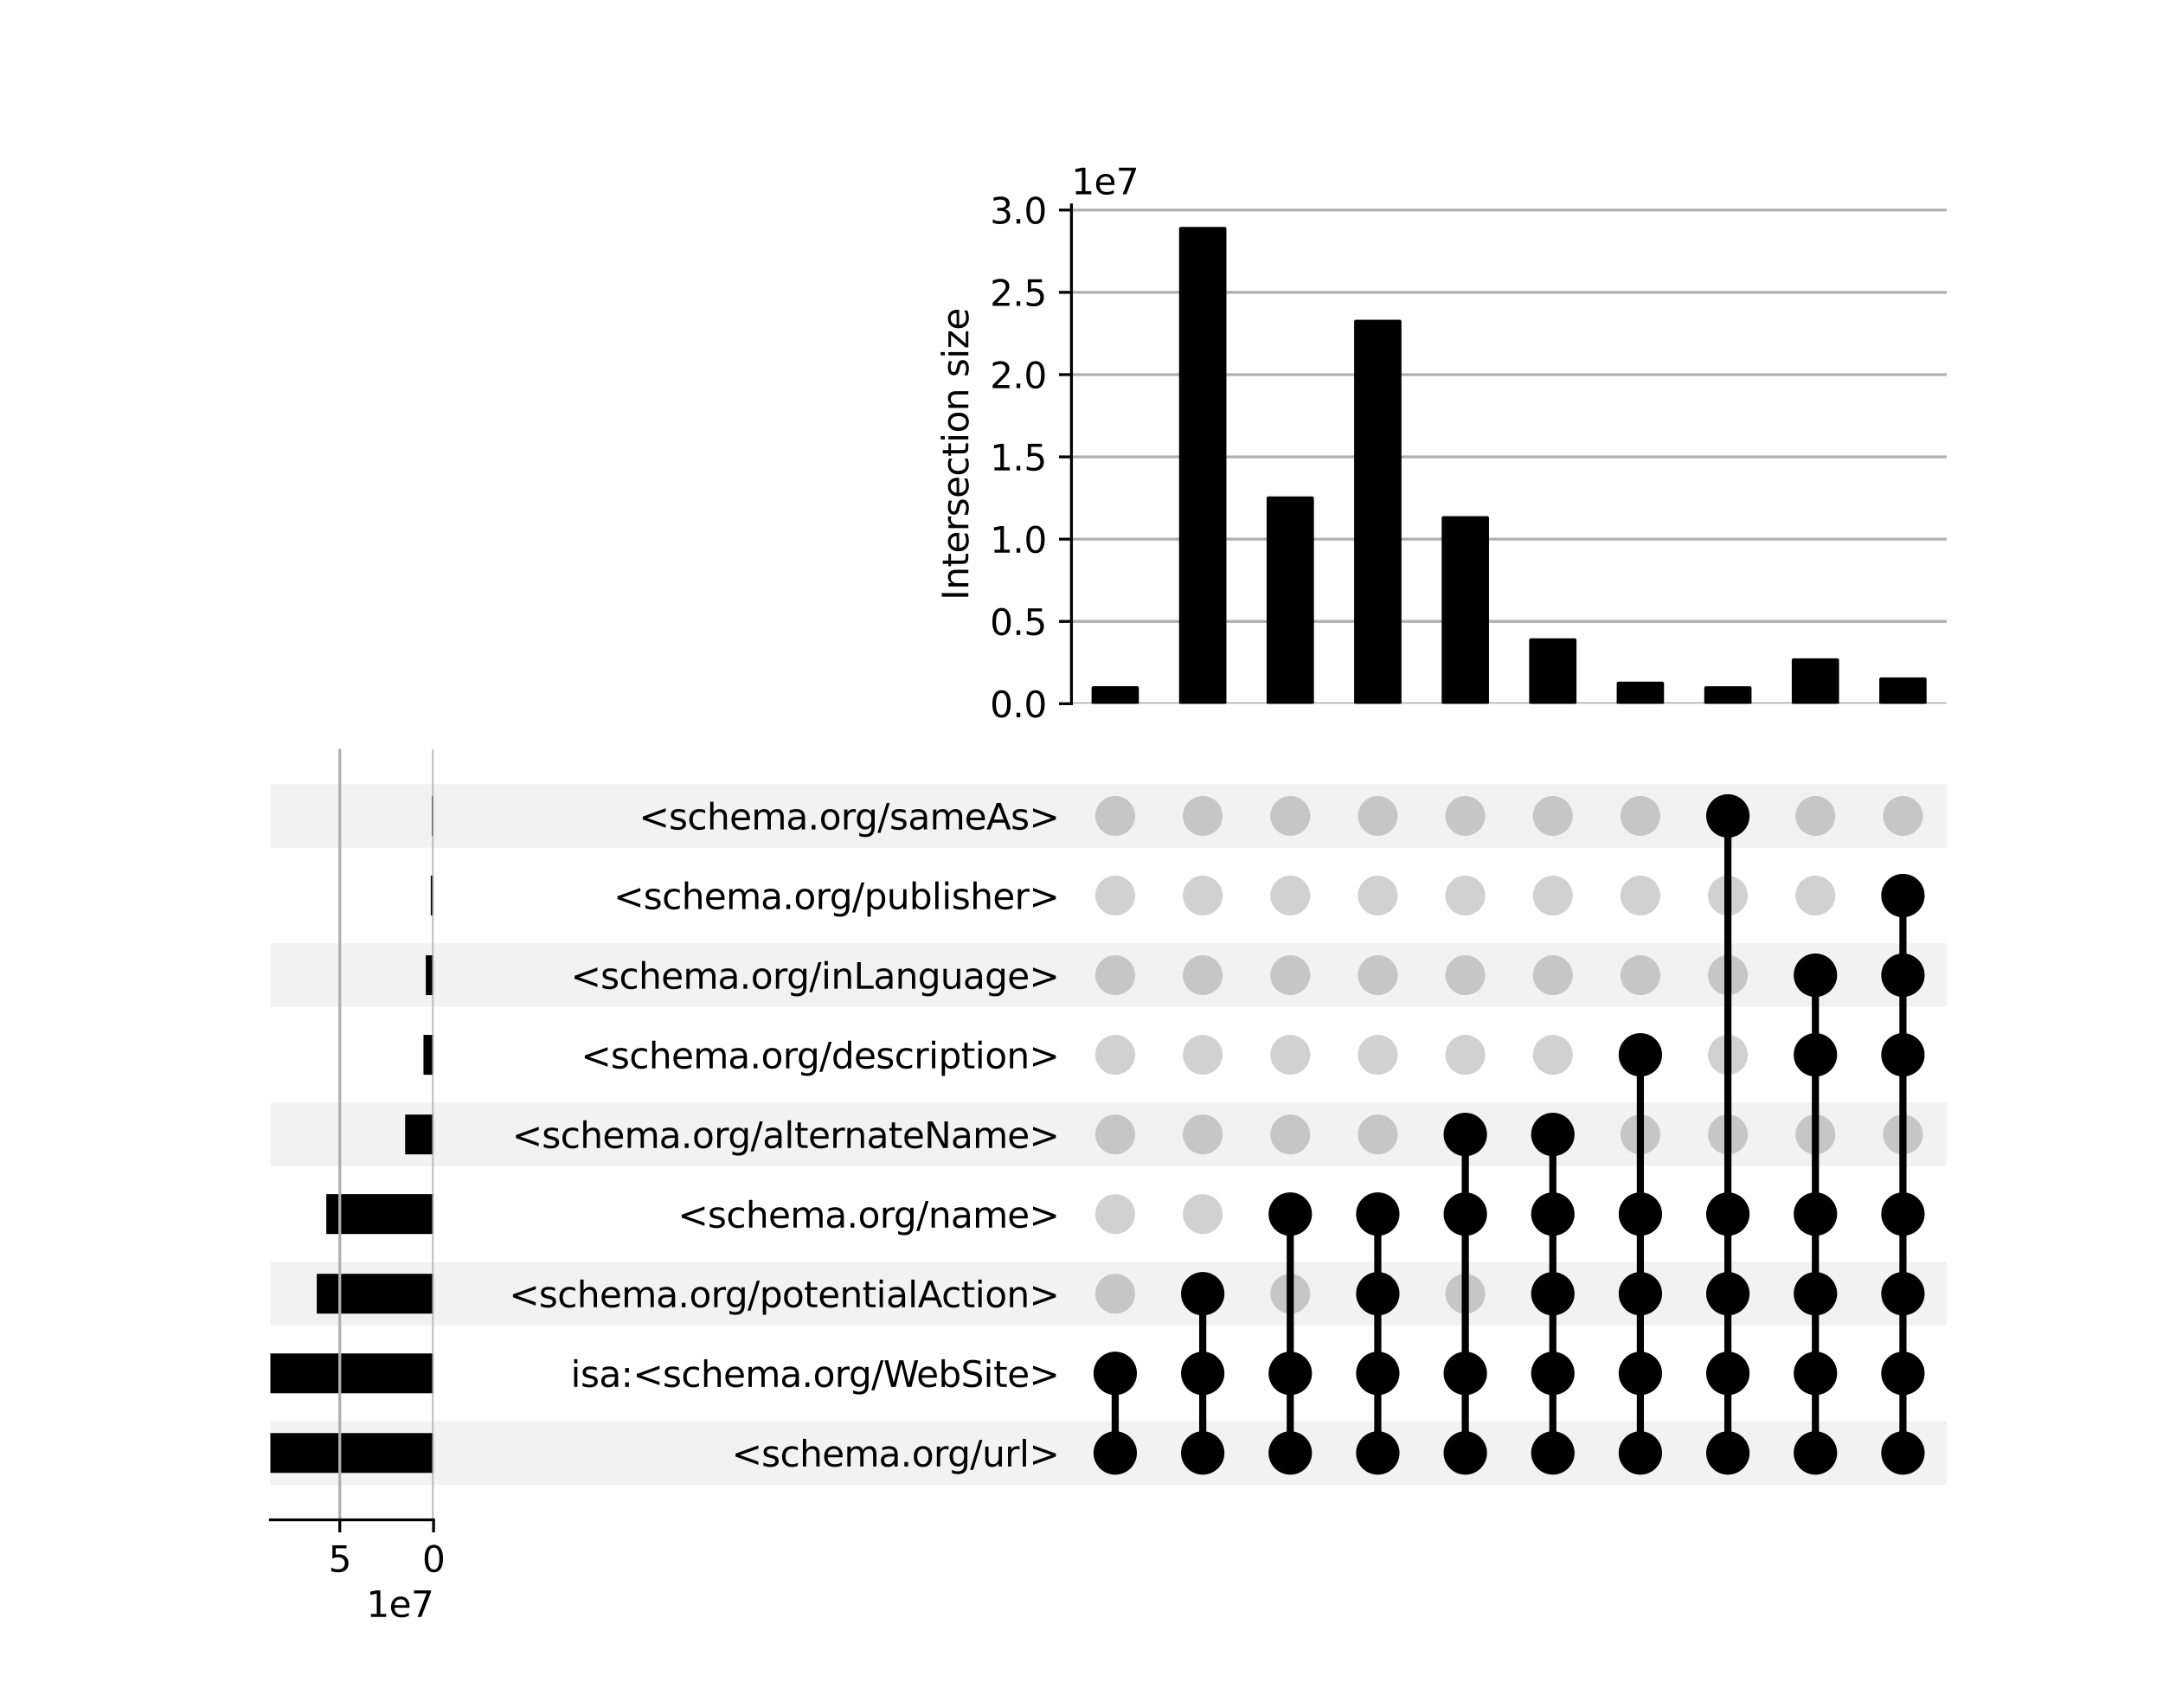 <?xml version="1.0" encoding="utf-8" standalone="no"?>
<!DOCTYPE svg PUBLIC "-//W3C//DTD SVG 1.1//EN"
  "http://www.w3.org/Graphics/SVG/1.1/DTD/svg11.dtd">
<svg xmlns:xlink="http://www.w3.org/1999/xlink" width="608pt" height="480pt" viewBox="0 0 608 480" xmlns="http://www.w3.org/2000/svg" version="1.1">
 <defs>
  <style type="text/css">*{stroke-linejoin: round; stroke-linecap: butt}</style>
 </defs>
 <g id="figure_1">
  <g id="patch_1">
   <path d="M 0 480 
L 608 480 
L 608 0 
L 0 0 
z
" style="fill: #ffffff"/>
  </g>
  <g id="axes_1">
   <g id="patch_2">
    <path d="M 76 417.352 
L 547.2 417.352 
L 547.2 399.446 
L 76 399.446 
z
" clip-path="url(#pf7e1292cf3)" style="fill-opacity: 0.051"/>
   </g>
   <g id="patch_3">
    <path d="M 76 372.587 
L 547.2 372.587 
L 547.2 354.681 
L 76 354.681 
z
" clip-path="url(#pf7e1292cf3)" style="fill-opacity: 0.051"/>
   </g>
   <g id="patch_4">
    <path d="M 76 327.822 
L 547.2 327.822 
L 547.2 309.916 
L 76 309.916 
z
" clip-path="url(#pf7e1292cf3)" style="fill-opacity: 0.051"/>
   </g>
   <g id="patch_5">
    <path d="M 76 283.057 
L 547.2 283.057 
L 547.2 265.151 
L 76 265.151 
z
" clip-path="url(#pf7e1292cf3)" style="fill-opacity: 0.051"/>
   </g>
   <g id="patch_6">
    <path d="M 76 238.292 
L 547.2 238.292 
L 547.2 220.386 
L 76 220.386 
z
" clip-path="url(#pf7e1292cf3)" style="fill-opacity: 0.051"/>
   </g>
   <g id="matplotlib.axis_1"/>
   <g id="matplotlib.axis_2">
    <g id="ytick_1"/>
    <g id="ytick_2"/>
    <g id="ytick_3"/>
    <g id="ytick_4"/>
    <g id="ytick_5"/>
    <g id="ytick_6"/>
    <g id="ytick_7"/>
    <g id="ytick_8"/>
    <g id="ytick_9"/>
   </g>
  </g>
  <g id="axes_2">
   <g id="matplotlib.axis_3">
    <g id="ytick_10">
     <g id="line2d_1"/>
     <g id="text_1">
      <!-- &lt;schema.org/url&gt; -->
      <g transform="translate(205.672 412.198) scale(0.1 -0.1)">
       <defs>
        <path id="DejaVuSans-3c" d="M 4684 3150 
L 1459 2003 
L 4684 863 
L 4684 294 
L 678 1747 
L 678 2266 
L 4684 3719 
L 4684 3150 
z
" transform="scale(0.016)"/>
        <path id="DejaVuSans-73" d="M 2834 3397 
L 2834 2853 
Q 2591 2978 2328 3040 
Q 2066 3103 1784 3103 
Q 1356 3103 1142 2972 
Q 928 2841 928 2578 
Q 928 2378 1081 2264 
Q 1234 2150 1697 2047 
L 1894 2003 
Q 2506 1872 2764 1633 
Q 3022 1394 3022 966 
Q 3022 478 2636 193 
Q 2250 -91 1575 -91 
Q 1294 -91 989 -36 
Q 684 19 347 128 
L 347 722 
Q 666 556 975 473 
Q 1284 391 1588 391 
Q 1994 391 2212 530 
Q 2431 669 2431 922 
Q 2431 1156 2273 1281 
Q 2116 1406 1581 1522 
L 1381 1569 
Q 847 1681 609 1914 
Q 372 2147 372 2553 
Q 372 3047 722 3315 
Q 1072 3584 1716 3584 
Q 2034 3584 2315 3537 
Q 2597 3491 2834 3397 
z
" transform="scale(0.016)"/>
        <path id="DejaVuSans-63" d="M 3122 3366 
L 3122 2828 
Q 2878 2963 2633 3030 
Q 2388 3097 2138 3097 
Q 1578 3097 1268 2742 
Q 959 2388 959 1747 
Q 959 1106 1268 751 
Q 1578 397 2138 397 
Q 2388 397 2633 464 
Q 2878 531 3122 666 
L 3122 134 
Q 2881 22 2623 -34 
Q 2366 -91 2075 -91 
Q 1284 -91 818 406 
Q 353 903 353 1747 
Q 353 2603 823 3093 
Q 1294 3584 2113 3584 
Q 2378 3584 2631 3529 
Q 2884 3475 3122 3366 
z
" transform="scale(0.016)"/>
        <path id="DejaVuSans-68" d="M 3513 2113 
L 3513 0 
L 2938 0 
L 2938 2094 
Q 2938 2591 2744 2837 
Q 2550 3084 2163 3084 
Q 1697 3084 1428 2787 
Q 1159 2491 1159 1978 
L 1159 0 
L 581 0 
L 581 4863 
L 1159 4863 
L 1159 2956 
Q 1366 3272 1645 3428 
Q 1925 3584 2291 3584 
Q 2894 3584 3203 3211 
Q 3513 2838 3513 2113 
z
" transform="scale(0.016)"/>
        <path id="DejaVuSans-65" d="M 3597 1894 
L 3597 1613 
L 953 1613 
Q 991 1019 1311 708 
Q 1631 397 2203 397 
Q 2534 397 2845 478 
Q 3156 559 3463 722 
L 3463 178 
Q 3153 47 2828 -22 
Q 2503 -91 2169 -91 
Q 1331 -91 842 396 
Q 353 884 353 1716 
Q 353 2575 817 3079 
Q 1281 3584 2069 3584 
Q 2775 3584 3186 3129 
Q 3597 2675 3597 1894 
z
M 3022 2063 
Q 3016 2534 2758 2815 
Q 2500 3097 2075 3097 
Q 1594 3097 1305 2825 
Q 1016 2553 972 2059 
L 3022 2063 
z
" transform="scale(0.016)"/>
        <path id="DejaVuSans-6d" d="M 3328 2828 
Q 3544 3216 3844 3400 
Q 4144 3584 4550 3584 
Q 5097 3584 5394 3201 
Q 5691 2819 5691 2113 
L 5691 0 
L 5113 0 
L 5113 2094 
Q 5113 2597 4934 2840 
Q 4756 3084 4391 3084 
Q 3944 3084 3684 2787 
Q 3425 2491 3425 1978 
L 3425 0 
L 2847 0 
L 2847 2094 
Q 2847 2600 2669 2842 
Q 2491 3084 2119 3084 
Q 1678 3084 1418 2786 
Q 1159 2488 1159 1978 
L 1159 0 
L 581 0 
L 581 3500 
L 1159 3500 
L 1159 2956 
Q 1356 3278 1631 3431 
Q 1906 3584 2284 3584 
Q 2666 3584 2933 3390 
Q 3200 3197 3328 2828 
z
" transform="scale(0.016)"/>
        <path id="DejaVuSans-61" d="M 2194 1759 
Q 1497 1759 1228 1600 
Q 959 1441 959 1056 
Q 959 750 1161 570 
Q 1363 391 1709 391 
Q 2188 391 2477 730 
Q 2766 1069 2766 1631 
L 2766 1759 
L 2194 1759 
z
M 3341 1997 
L 3341 0 
L 2766 0 
L 2766 531 
Q 2569 213 2275 61 
Q 1981 -91 1556 -91 
Q 1019 -91 701 211 
Q 384 513 384 1019 
Q 384 1609 779 1909 
Q 1175 2209 1959 2209 
L 2766 2209 
L 2766 2266 
Q 2766 2663 2505 2880 
Q 2244 3097 1772 3097 
Q 1472 3097 1187 3025 
Q 903 2953 641 2809 
L 641 3341 
Q 956 3463 1253 3523 
Q 1550 3584 1831 3584 
Q 2591 3584 2966 3190 
Q 3341 2797 3341 1997 
z
" transform="scale(0.016)"/>
        <path id="DejaVuSans-2e" d="M 684 794 
L 1344 794 
L 1344 0 
L 684 0 
L 684 794 
z
" transform="scale(0.016)"/>
        <path id="DejaVuSans-6f" d="M 1959 3097 
Q 1497 3097 1228 2736 
Q 959 2375 959 1747 
Q 959 1119 1226 758 
Q 1494 397 1959 397 
Q 2419 397 2687 759 
Q 2956 1122 2956 1747 
Q 2956 2369 2687 2733 
Q 2419 3097 1959 3097 
z
M 1959 3584 
Q 2709 3584 3137 3096 
Q 3566 2609 3566 1747 
Q 3566 888 3137 398 
Q 2709 -91 1959 -91 
Q 1206 -91 779 398 
Q 353 888 353 1747 
Q 353 2609 779 3096 
Q 1206 3584 1959 3584 
z
" transform="scale(0.016)"/>
        <path id="DejaVuSans-72" d="M 2631 2963 
Q 2534 3019 2420 3045 
Q 2306 3072 2169 3072 
Q 1681 3072 1420 2755 
Q 1159 2438 1159 1844 
L 1159 0 
L 581 0 
L 581 3500 
L 1159 3500 
L 1159 2956 
Q 1341 3275 1631 3429 
Q 1922 3584 2338 3584 
Q 2397 3584 2469 3576 
Q 2541 3569 2628 3553 
L 2631 2963 
z
" transform="scale(0.016)"/>
        <path id="DejaVuSans-67" d="M 2906 1791 
Q 2906 2416 2648 2759 
Q 2391 3103 1925 3103 
Q 1463 3103 1205 2759 
Q 947 2416 947 1791 
Q 947 1169 1205 825 
Q 1463 481 1925 481 
Q 2391 481 2648 825 
Q 2906 1169 2906 1791 
z
M 3481 434 
Q 3481 -459 3084 -895 
Q 2688 -1331 1869 -1331 
Q 1566 -1331 1297 -1286 
Q 1028 -1241 775 -1147 
L 775 -588 
Q 1028 -725 1275 -790 
Q 1522 -856 1778 -856 
Q 2344 -856 2625 -561 
Q 2906 -266 2906 331 
L 2906 616 
Q 2728 306 2450 153 
Q 2172 0 1784 0 
Q 1141 0 747 490 
Q 353 981 353 1791 
Q 353 2603 747 3093 
Q 1141 3584 1784 3584 
Q 2172 3584 2450 3431 
Q 2728 3278 2906 2969 
L 2906 3500 
L 3481 3500 
L 3481 434 
z
" transform="scale(0.016)"/>
        <path id="DejaVuSans-2f" d="M 1625 4666 
L 2156 4666 
L 531 -594 
L 0 -594 
L 1625 4666 
z
" transform="scale(0.016)"/>
        <path id="DejaVuSans-75" d="M 544 1381 
L 544 3500 
L 1119 3500 
L 1119 1403 
Q 1119 906 1312 657 
Q 1506 409 1894 409 
Q 2359 409 2629 706 
Q 2900 1003 2900 1516 
L 2900 3500 
L 3475 3500 
L 3475 0 
L 2900 0 
L 2900 538 
Q 2691 219 2414 64 
Q 2138 -91 1772 -91 
Q 1169 -91 856 284 
Q 544 659 544 1381 
z
M 1991 3584 
L 1991 3584 
z
" transform="scale(0.016)"/>
        <path id="DejaVuSans-6c" d="M 603 4863 
L 1178 4863 
L 1178 0 
L 603 0 
L 603 4863 
z
" transform="scale(0.016)"/>
        <path id="DejaVuSans-3e" d="M 678 3150 
L 678 3719 
L 4684 2266 
L 4684 1747 
L 678 294 
L 678 863 
L 3897 2003 
L 678 3150 
z
" transform="scale(0.016)"/>
       </defs>
       <use xlink:href="#DejaVuSans-3c"/>
       <use xlink:href="#DejaVuSans-73" x="83.789"/>
       <use xlink:href="#DejaVuSans-63" x="135.889"/>
       <use xlink:href="#DejaVuSans-68" x="190.869"/>
       <use xlink:href="#DejaVuSans-65" x="254.248"/>
       <use xlink:href="#DejaVuSans-6d" x="315.771"/>
       <use xlink:href="#DejaVuSans-61" x="413.184"/>
       <use xlink:href="#DejaVuSans-2e" x="474.463"/>
       <use xlink:href="#DejaVuSans-6f" x="506.25"/>
       <use xlink:href="#DejaVuSans-72" x="567.432"/>
       <use xlink:href="#DejaVuSans-67" x="606.795"/>
       <use xlink:href="#DejaVuSans-2f" x="670.271"/>
       <use xlink:href="#DejaVuSans-75" x="703.963"/>
       <use xlink:href="#DejaVuSans-72" x="767.342"/>
       <use xlink:href="#DejaVuSans-6c" x="808.455"/>
       <use xlink:href="#DejaVuSans-3e" x="836.238"/>
      </g>
     </g>
    </g>
    <g id="ytick_11">
     <g id="line2d_2"/>
     <g id="text_2">
      <!-- isa:&lt;schema.org/WebSite&gt; -->
      <g transform="translate(160.413 389.816) scale(0.1 -0.1)">
       <defs>
        <path id="DejaVuSans-69" d="M 603 3500 
L 1178 3500 
L 1178 0 
L 603 0 
L 603 3500 
z
M 603 4863 
L 1178 4863 
L 1178 4134 
L 603 4134 
L 603 4863 
z
" transform="scale(0.016)"/>
        <path id="DejaVuSans-3a" d="M 750 794 
L 1409 794 
L 1409 0 
L 750 0 
L 750 794 
z
M 750 3309 
L 1409 3309 
L 1409 2516 
L 750 2516 
L 750 3309 
z
" transform="scale(0.016)"/>
        <path id="DejaVuSans-57" d="M 213 4666 
L 850 4666 
L 1831 722 
L 2809 4666 
L 3519 4666 
L 4500 722 
L 5478 4666 
L 6119 4666 
L 4947 0 
L 4153 0 
L 3169 4050 
L 2175 0 
L 1381 0 
L 213 4666 
z
" transform="scale(0.016)"/>
        <path id="DejaVuSans-62" d="M 3116 1747 
Q 3116 2381 2855 2742 
Q 2594 3103 2138 3103 
Q 1681 3103 1420 2742 
Q 1159 2381 1159 1747 
Q 1159 1113 1420 752 
Q 1681 391 2138 391 
Q 2594 391 2855 752 
Q 3116 1113 3116 1747 
z
M 1159 2969 
Q 1341 3281 1617 3432 
Q 1894 3584 2278 3584 
Q 2916 3584 3314 3078 
Q 3713 2572 3713 1747 
Q 3713 922 3314 415 
Q 2916 -91 2278 -91 
Q 1894 -91 1617 61 
Q 1341 213 1159 525 
L 1159 0 
L 581 0 
L 581 4863 
L 1159 4863 
L 1159 2969 
z
" transform="scale(0.016)"/>
        <path id="DejaVuSans-53" d="M 3425 4513 
L 3425 3897 
Q 3066 4069 2747 4153 
Q 2428 4238 2131 4238 
Q 1616 4238 1336 4038 
Q 1056 3838 1056 3469 
Q 1056 3159 1242 3001 
Q 1428 2844 1947 2747 
L 2328 2669 
Q 3034 2534 3370 2195 
Q 3706 1856 3706 1288 
Q 3706 609 3251 259 
Q 2797 -91 1919 -91 
Q 1588 -91 1214 -16 
Q 841 59 441 206 
L 441 856 
Q 825 641 1194 531 
Q 1563 422 1919 422 
Q 2459 422 2753 634 
Q 3047 847 3047 1241 
Q 3047 1584 2836 1778 
Q 2625 1972 2144 2069 
L 1759 2144 
Q 1053 2284 737 2584 
Q 422 2884 422 3419 
Q 422 4038 858 4394 
Q 1294 4750 2059 4750 
Q 2388 4750 2728 4690 
Q 3069 4631 3425 4513 
z
" transform="scale(0.016)"/>
        <path id="DejaVuSans-74" d="M 1172 4494 
L 1172 3500 
L 2356 3500 
L 2356 3053 
L 1172 3053 
L 1172 1153 
Q 1172 725 1289 603 
Q 1406 481 1766 481 
L 2356 481 
L 2356 0 
L 1766 0 
Q 1100 0 847 248 
Q 594 497 594 1153 
L 594 3053 
L 172 3053 
L 172 3500 
L 594 3500 
L 594 4494 
L 1172 4494 
z
" transform="scale(0.016)"/>
       </defs>
       <use xlink:href="#DejaVuSans-69"/>
       <use xlink:href="#DejaVuSans-73" x="27.783"/>
       <use xlink:href="#DejaVuSans-61" x="79.883"/>
       <use xlink:href="#DejaVuSans-3a" x="141.162"/>
       <use xlink:href="#DejaVuSans-3c" x="174.854"/>
       <use xlink:href="#DejaVuSans-73" x="258.643"/>
       <use xlink:href="#DejaVuSans-63" x="310.742"/>
       <use xlink:href="#DejaVuSans-68" x="365.723"/>
       <use xlink:href="#DejaVuSans-65" x="429.102"/>
       <use xlink:href="#DejaVuSans-6d" x="490.625"/>
       <use xlink:href="#DejaVuSans-61" x="588.037"/>
       <use xlink:href="#DejaVuSans-2e" x="649.316"/>
       <use xlink:href="#DejaVuSans-6f" x="681.104"/>
       <use xlink:href="#DejaVuSans-72" x="742.285"/>
       <use xlink:href="#DejaVuSans-67" x="781.648"/>
       <use xlink:href="#DejaVuSans-2f" x="845.125"/>
       <use xlink:href="#DejaVuSans-57" x="878.816"/>
       <use xlink:href="#DejaVuSans-65" x="971.818"/>
       <use xlink:href="#DejaVuSans-62" x="1033.342"/>
       <use xlink:href="#DejaVuSans-53" x="1096.818"/>
       <use xlink:href="#DejaVuSans-69" x="1160.295"/>
       <use xlink:href="#DejaVuSans-74" x="1188.078"/>
       <use xlink:href="#DejaVuSans-65" x="1227.287"/>
       <use xlink:href="#DejaVuSans-3e" x="1288.811"/>
      </g>
     </g>
    </g>
    <g id="ytick_12">
     <g id="line2d_3"/>
     <g id="text_3">
      <!-- &lt;schema.org/potentialAction&gt; -->
      <g transform="translate(143.097 367.433) scale(0.1 -0.1)">
       <defs>
        <path id="DejaVuSans-70" d="M 1159 525 
L 1159 -1331 
L 581 -1331 
L 581 3500 
L 1159 3500 
L 1159 2969 
Q 1341 3281 1617 3432 
Q 1894 3584 2278 3584 
Q 2916 3584 3314 3078 
Q 3713 2572 3713 1747 
Q 3713 922 3314 415 
Q 2916 -91 2278 -91 
Q 1894 -91 1617 61 
Q 1341 213 1159 525 
z
M 3116 1747 
Q 3116 2381 2855 2742 
Q 2594 3103 2138 3103 
Q 1681 3103 1420 2742 
Q 1159 2381 1159 1747 
Q 1159 1113 1420 752 
Q 1681 391 2138 391 
Q 2594 391 2855 752 
Q 3116 1113 3116 1747 
z
" transform="scale(0.016)"/>
        <path id="DejaVuSans-6e" d="M 3513 2113 
L 3513 0 
L 2938 0 
L 2938 2094 
Q 2938 2591 2744 2837 
Q 2550 3084 2163 3084 
Q 1697 3084 1428 2787 
Q 1159 2491 1159 1978 
L 1159 0 
L 581 0 
L 581 3500 
L 1159 3500 
L 1159 2956 
Q 1366 3272 1645 3428 
Q 1925 3584 2291 3584 
Q 2894 3584 3203 3211 
Q 3513 2838 3513 2113 
z
" transform="scale(0.016)"/>
        <path id="DejaVuSans-41" d="M 2188 4044 
L 1331 1722 
L 3047 1722 
L 2188 4044 
z
M 1831 4666 
L 2547 4666 
L 4325 0 
L 3669 0 
L 3244 1197 
L 1141 1197 
L 716 0 
L 50 0 
L 1831 4666 
z
" transform="scale(0.016)"/>
       </defs>
       <use xlink:href="#DejaVuSans-3c"/>
       <use xlink:href="#DejaVuSans-73" x="83.789"/>
       <use xlink:href="#DejaVuSans-63" x="135.889"/>
       <use xlink:href="#DejaVuSans-68" x="190.869"/>
       <use xlink:href="#DejaVuSans-65" x="254.248"/>
       <use xlink:href="#DejaVuSans-6d" x="315.771"/>
       <use xlink:href="#DejaVuSans-61" x="413.184"/>
       <use xlink:href="#DejaVuSans-2e" x="474.463"/>
       <use xlink:href="#DejaVuSans-6f" x="506.25"/>
       <use xlink:href="#DejaVuSans-72" x="567.432"/>
       <use xlink:href="#DejaVuSans-67" x="606.795"/>
       <use xlink:href="#DejaVuSans-2f" x="670.271"/>
       <use xlink:href="#DejaVuSans-70" x="703.963"/>
       <use xlink:href="#DejaVuSans-6f" x="767.439"/>
       <use xlink:href="#DejaVuSans-74" x="828.621"/>
       <use xlink:href="#DejaVuSans-65" x="867.83"/>
       <use xlink:href="#DejaVuSans-6e" x="929.354"/>
       <use xlink:href="#DejaVuSans-74" x="992.732"/>
       <use xlink:href="#DejaVuSans-69" x="1031.941"/>
       <use xlink:href="#DejaVuSans-61" x="1059.725"/>
       <use xlink:href="#DejaVuSans-6c" x="1121.004"/>
       <use xlink:href="#DejaVuSans-41" x="1148.787"/>
       <use xlink:href="#DejaVuSans-63" x="1215.445"/>
       <use xlink:href="#DejaVuSans-74" x="1270.426"/>
       <use xlink:href="#DejaVuSans-69" x="1309.635"/>
       <use xlink:href="#DejaVuSans-6f" x="1337.418"/>
       <use xlink:href="#DejaVuSans-6e" x="1398.6"/>
       <use xlink:href="#DejaVuSans-3e" x="1461.979"/>
      </g>
     </g>
    </g>
    <g id="ytick_13">
     <g id="line2d_4"/>
     <g id="text_4">
      <!-- &lt;schema.org/name&gt; -->
      <g transform="translate(190.539 345.051) scale(0.1 -0.1)">
       <use xlink:href="#DejaVuSans-3c"/>
       <use xlink:href="#DejaVuSans-73" x="83.789"/>
       <use xlink:href="#DejaVuSans-63" x="135.889"/>
       <use xlink:href="#DejaVuSans-68" x="190.869"/>
       <use xlink:href="#DejaVuSans-65" x="254.248"/>
       <use xlink:href="#DejaVuSans-6d" x="315.771"/>
       <use xlink:href="#DejaVuSans-61" x="413.184"/>
       <use xlink:href="#DejaVuSans-2e" x="474.463"/>
       <use xlink:href="#DejaVuSans-6f" x="506.25"/>
       <use xlink:href="#DejaVuSans-72" x="567.432"/>
       <use xlink:href="#DejaVuSans-67" x="606.795"/>
       <use xlink:href="#DejaVuSans-2f" x="670.271"/>
       <use xlink:href="#DejaVuSans-6e" x="703.963"/>
       <use xlink:href="#DejaVuSans-61" x="767.342"/>
       <use xlink:href="#DejaVuSans-6d" x="828.621"/>
       <use xlink:href="#DejaVuSans-65" x="926.033"/>
       <use xlink:href="#DejaVuSans-3e" x="987.557"/>
      </g>
     </g>
    </g>
    <g id="ytick_14">
     <g id="line2d_5"/>
     <g id="text_5">
      <!-- &lt;schema.org/alternateName&gt; -->
      <g transform="translate(143.941 322.668) scale(0.1 -0.1)">
       <defs>
        <path id="DejaVuSans-4e" d="M 628 4666 
L 1478 4666 
L 3547 763 
L 3547 4666 
L 4159 4666 
L 4159 0 
L 3309 0 
L 1241 3903 
L 1241 0 
L 628 0 
L 628 4666 
z
" transform="scale(0.016)"/>
       </defs>
       <use xlink:href="#DejaVuSans-3c"/>
       <use xlink:href="#DejaVuSans-73" x="83.789"/>
       <use xlink:href="#DejaVuSans-63" x="135.889"/>
       <use xlink:href="#DejaVuSans-68" x="190.869"/>
       <use xlink:href="#DejaVuSans-65" x="254.248"/>
       <use xlink:href="#DejaVuSans-6d" x="315.771"/>
       <use xlink:href="#DejaVuSans-61" x="413.184"/>
       <use xlink:href="#DejaVuSans-2e" x="474.463"/>
       <use xlink:href="#DejaVuSans-6f" x="506.25"/>
       <use xlink:href="#DejaVuSans-72" x="567.432"/>
       <use xlink:href="#DejaVuSans-67" x="606.795"/>
       <use xlink:href="#DejaVuSans-2f" x="670.271"/>
       <use xlink:href="#DejaVuSans-61" x="703.963"/>
       <use xlink:href="#DejaVuSans-6c" x="765.242"/>
       <use xlink:href="#DejaVuSans-74" x="793.025"/>
       <use xlink:href="#DejaVuSans-65" x="832.234"/>
       <use xlink:href="#DejaVuSans-72" x="893.758"/>
       <use xlink:href="#DejaVuSans-6e" x="933.121"/>
       <use xlink:href="#DejaVuSans-61" x="996.5"/>
       <use xlink:href="#DejaVuSans-74" x="1057.779"/>
       <use xlink:href="#DejaVuSans-65" x="1096.988"/>
       <use xlink:href="#DejaVuSans-4e" x="1158.512"/>
       <use xlink:href="#DejaVuSans-61" x="1233.316"/>
       <use xlink:href="#DejaVuSans-6d" x="1294.596"/>
       <use xlink:href="#DejaVuSans-65" x="1392.008"/>
       <use xlink:href="#DejaVuSans-3e" x="1453.531"/>
      </g>
     </g>
    </g>
    <g id="ytick_15">
     <g id="line2d_6"/>
     <g id="text_6">
      <!-- &lt;schema.org/description&gt; -->
      <g transform="translate(163.297 300.286) scale(0.1 -0.1)">
       <defs>
        <path id="DejaVuSans-64" d="M 2906 2969 
L 2906 4863 
L 3481 4863 
L 3481 0 
L 2906 0 
L 2906 525 
Q 2725 213 2448 61 
Q 2172 -91 1784 -91 
Q 1150 -91 751 415 
Q 353 922 353 1747 
Q 353 2572 751 3078 
Q 1150 3584 1784 3584 
Q 2172 3584 2448 3432 
Q 2725 3281 2906 2969 
z
M 947 1747 
Q 947 1113 1208 752 
Q 1469 391 1925 391 
Q 2381 391 2643 752 
Q 2906 1113 2906 1747 
Q 2906 2381 2643 2742 
Q 2381 3103 1925 3103 
Q 1469 3103 1208 2742 
Q 947 2381 947 1747 
z
" transform="scale(0.016)"/>
       </defs>
       <use xlink:href="#DejaVuSans-3c"/>
       <use xlink:href="#DejaVuSans-73" x="83.789"/>
       <use xlink:href="#DejaVuSans-63" x="135.889"/>
       <use xlink:href="#DejaVuSans-68" x="190.869"/>
       <use xlink:href="#DejaVuSans-65" x="254.248"/>
       <use xlink:href="#DejaVuSans-6d" x="315.771"/>
       <use xlink:href="#DejaVuSans-61" x="413.184"/>
       <use xlink:href="#DejaVuSans-2e" x="474.463"/>
       <use xlink:href="#DejaVuSans-6f" x="506.25"/>
       <use xlink:href="#DejaVuSans-72" x="567.432"/>
       <use xlink:href="#DejaVuSans-67" x="606.795"/>
       <use xlink:href="#DejaVuSans-2f" x="670.271"/>
       <use xlink:href="#DejaVuSans-64" x="703.963"/>
       <use xlink:href="#DejaVuSans-65" x="767.439"/>
       <use xlink:href="#DejaVuSans-73" x="828.963"/>
       <use xlink:href="#DejaVuSans-63" x="881.062"/>
       <use xlink:href="#DejaVuSans-72" x="936.043"/>
       <use xlink:href="#DejaVuSans-69" x="977.156"/>
       <use xlink:href="#DejaVuSans-70" x="1004.939"/>
       <use xlink:href="#DejaVuSans-74" x="1068.416"/>
       <use xlink:href="#DejaVuSans-69" x="1107.625"/>
       <use xlink:href="#DejaVuSans-6f" x="1135.408"/>
       <use xlink:href="#DejaVuSans-6e" x="1196.59"/>
       <use xlink:href="#DejaVuSans-3e" x="1259.969"/>
      </g>
     </g>
    </g>
    <g id="ytick_16">
     <g id="line2d_7"/>
     <g id="text_7">
      <!-- &lt;schema.org/inLanguage&gt; -->
      <g transform="translate(160.43 277.903) scale(0.1 -0.1)">
       <defs>
        <path id="DejaVuSans-4c" d="M 628 4666 
L 1259 4666 
L 1259 531 
L 3531 531 
L 3531 0 
L 628 0 
L 628 4666 
z
" transform="scale(0.016)"/>
       </defs>
       <use xlink:href="#DejaVuSans-3c"/>
       <use xlink:href="#DejaVuSans-73" x="83.789"/>
       <use xlink:href="#DejaVuSans-63" x="135.889"/>
       <use xlink:href="#DejaVuSans-68" x="190.869"/>
       <use xlink:href="#DejaVuSans-65" x="254.248"/>
       <use xlink:href="#DejaVuSans-6d" x="315.771"/>
       <use xlink:href="#DejaVuSans-61" x="413.184"/>
       <use xlink:href="#DejaVuSans-2e" x="474.463"/>
       <use xlink:href="#DejaVuSans-6f" x="506.25"/>
       <use xlink:href="#DejaVuSans-72" x="567.432"/>
       <use xlink:href="#DejaVuSans-67" x="606.795"/>
       <use xlink:href="#DejaVuSans-2f" x="670.271"/>
       <use xlink:href="#DejaVuSans-69" x="703.963"/>
       <use xlink:href="#DejaVuSans-6e" x="731.746"/>
       <use xlink:href="#DejaVuSans-4c" x="795.125"/>
       <use xlink:href="#DejaVuSans-61" x="850.838"/>
       <use xlink:href="#DejaVuSans-6e" x="912.117"/>
       <use xlink:href="#DejaVuSans-67" x="975.496"/>
       <use xlink:href="#DejaVuSans-75" x="1038.973"/>
       <use xlink:href="#DejaVuSans-61" x="1102.352"/>
       <use xlink:href="#DejaVuSans-67" x="1163.631"/>
       <use xlink:href="#DejaVuSans-65" x="1227.107"/>
       <use xlink:href="#DejaVuSans-3e" x="1288.631"/>
      </g>
     </g>
    </g>
    <g id="ytick_17">
     <g id="line2d_8"/>
     <g id="text_8">
      <!-- &lt;schema.org/publisher&gt; -->
      <g transform="translate(172.497 255.521) scale(0.1 -0.1)">
       <use xlink:href="#DejaVuSans-3c"/>
       <use xlink:href="#DejaVuSans-73" x="83.789"/>
       <use xlink:href="#DejaVuSans-63" x="135.889"/>
       <use xlink:href="#DejaVuSans-68" x="190.869"/>
       <use xlink:href="#DejaVuSans-65" x="254.248"/>
       <use xlink:href="#DejaVuSans-6d" x="315.771"/>
       <use xlink:href="#DejaVuSans-61" x="413.184"/>
       <use xlink:href="#DejaVuSans-2e" x="474.463"/>
       <use xlink:href="#DejaVuSans-6f" x="506.25"/>
       <use xlink:href="#DejaVuSans-72" x="567.432"/>
       <use xlink:href="#DejaVuSans-67" x="606.795"/>
       <use xlink:href="#DejaVuSans-2f" x="670.271"/>
       <use xlink:href="#DejaVuSans-70" x="703.963"/>
       <use xlink:href="#DejaVuSans-75" x="767.439"/>
       <use xlink:href="#DejaVuSans-62" x="830.818"/>
       <use xlink:href="#DejaVuSans-6c" x="894.295"/>
       <use xlink:href="#DejaVuSans-69" x="922.078"/>
       <use xlink:href="#DejaVuSans-73" x="949.861"/>
       <use xlink:href="#DejaVuSans-68" x="1001.961"/>
       <use xlink:href="#DejaVuSans-65" x="1065.34"/>
       <use xlink:href="#DejaVuSans-72" x="1126.863"/>
       <use xlink:href="#DejaVuSans-3e" x="1167.977"/>
      </g>
     </g>
    </g>
    <g id="ytick_18">
     <g id="line2d_9"/>
     <g id="text_9">
      <!-- &lt;schema.org/sameAs&gt; -->
      <g transform="translate(179.617 233.138) scale(0.1 -0.1)">
       <use xlink:href="#DejaVuSans-3c"/>
       <use xlink:href="#DejaVuSans-73" x="83.789"/>
       <use xlink:href="#DejaVuSans-63" x="135.889"/>
       <use xlink:href="#DejaVuSans-68" x="190.869"/>
       <use xlink:href="#DejaVuSans-65" x="254.248"/>
       <use xlink:href="#DejaVuSans-6d" x="315.771"/>
       <use xlink:href="#DejaVuSans-61" x="413.184"/>
       <use xlink:href="#DejaVuSans-2e" x="474.463"/>
       <use xlink:href="#DejaVuSans-6f" x="506.25"/>
       <use xlink:href="#DejaVuSans-72" x="567.432"/>
       <use xlink:href="#DejaVuSans-67" x="606.795"/>
       <use xlink:href="#DejaVuSans-2f" x="670.271"/>
       <use xlink:href="#DejaVuSans-73" x="703.963"/>
       <use xlink:href="#DejaVuSans-61" x="756.062"/>
       <use xlink:href="#DejaVuSans-6d" x="817.342"/>
       <use xlink:href="#DejaVuSans-65" x="914.754"/>
       <use xlink:href="#DejaVuSans-41" x="976.277"/>
       <use xlink:href="#DejaVuSans-73" x="1044.686"/>
       <use xlink:href="#DejaVuSans-3e" x="1096.785"/>
      </g>
     </g>
    </g>
   </g>
   <g id="LineCollection_1">
    <path d="M 313.476 408.399 
L 313.476 386.016 
" clip-path="url(#p0fff6fd0c5)" style="fill: none; stroke: #000000; stroke-width: 2"/>
    <path d="M 338.079 408.399 
L 338.079 363.634 
" clip-path="url(#p0fff6fd0c5)" style="fill: none; stroke: #000000; stroke-width: 2"/>
    <path d="M 362.681 408.399 
L 362.681 341.251 
" clip-path="url(#p0fff6fd0c5)" style="fill: none; stroke: #000000; stroke-width: 2"/>
    <path d="M 387.284 408.399 
L 387.284 341.251 
" clip-path="url(#p0fff6fd0c5)" style="fill: none; stroke: #000000; stroke-width: 2"/>
    <path d="M 411.886 408.399 
L 411.886 318.869 
" clip-path="url(#p0fff6fd0c5)" style="fill: none; stroke: #000000; stroke-width: 2"/>
    <path d="M 436.489 408.399 
L 436.489 318.869 
" clip-path="url(#p0fff6fd0c5)" style="fill: none; stroke: #000000; stroke-width: 2"/>
    <path d="M 461.091 408.399 
L 461.091 296.487 
" clip-path="url(#p0fff6fd0c5)" style="fill: none; stroke: #000000; stroke-width: 2"/>
    <path d="M 485.694 408.399 
L 485.694 229.339 
" clip-path="url(#p0fff6fd0c5)" style="fill: none; stroke: #000000; stroke-width: 2"/>
    <path d="M 510.296 408.399 
L 510.296 274.104 
" clip-path="url(#p0fff6fd0c5)" style="fill: none; stroke: #000000; stroke-width: 2"/>
    <path d="M 534.899 408.399 
L 534.899 251.722 
" clip-path="url(#p0fff6fd0c5)" style="fill: none; stroke: #000000; stroke-width: 2"/>
   </g>
   <g id="PathCollection_1">
    <defs>
     <path id="C0_0_c3586fc53b" d="M 0 5.6 
C 1.485 5.6 2.91 5.01 3.96 3.96 
C 5.01 2.91 5.6 1.485 5.6 -0 
C 5.6 -1.485 5.01 -2.91 3.96 -3.96 
C 2.91 -5.01 1.485 -5.6 0 -5.6 
C -1.485 -5.6 -2.91 -5.01 -3.96 -3.96 
C -5.01 -2.91 -5.6 -1.485 -5.6 0 
C -5.6 1.485 -5.01 2.91 -3.96 3.96 
C -2.91 5.01 -1.485 5.6 0 5.6 
z
"/>
    </defs>
    <g clip-path="url(#p0fff6fd0c5)">
     <use xlink:href="#C0_0_c3586fc53b" x="313.476" y="408.399" style="stroke: #000000"/>
    </g>
    <g clip-path="url(#p0fff6fd0c5)">
     <use xlink:href="#C0_0_c3586fc53b" x="313.476" y="386.016" style="stroke: #000000"/>
    </g>
    <g clip-path="url(#p0fff6fd0c5)">
     <use xlink:href="#C0_0_c3586fc53b" x="313.476" y="363.634" style="fill-opacity: 0.18"/>
    </g>
    <g clip-path="url(#p0fff6fd0c5)">
     <use xlink:href="#C0_0_c3586fc53b" x="313.476" y="341.251" style="fill-opacity: 0.18"/>
    </g>
    <g clip-path="url(#p0fff6fd0c5)">
     <use xlink:href="#C0_0_c3586fc53b" x="313.476" y="318.869" style="fill-opacity: 0.18"/>
    </g>
    <g clip-path="url(#p0fff6fd0c5)">
     <use xlink:href="#C0_0_c3586fc53b" x="313.476" y="296.487" style="fill-opacity: 0.18"/>
    </g>
    <g clip-path="url(#p0fff6fd0c5)">
     <use xlink:href="#C0_0_c3586fc53b" x="313.476" y="274.104" style="fill-opacity: 0.18"/>
    </g>
    <g clip-path="url(#p0fff6fd0c5)">
     <use xlink:href="#C0_0_c3586fc53b" x="313.476" y="251.722" style="fill-opacity: 0.18"/>
    </g>
    <g clip-path="url(#p0fff6fd0c5)">
     <use xlink:href="#C0_0_c3586fc53b" x="313.476" y="229.339" style="fill-opacity: 0.18"/>
    </g>
    <g clip-path="url(#p0fff6fd0c5)">
     <use xlink:href="#C0_0_c3586fc53b" x="338.079" y="408.399" style="stroke: #000000"/>
    </g>
    <g clip-path="url(#p0fff6fd0c5)">
     <use xlink:href="#C0_0_c3586fc53b" x="338.079" y="386.016" style="stroke: #000000"/>
    </g>
    <g clip-path="url(#p0fff6fd0c5)">
     <use xlink:href="#C0_0_c3586fc53b" x="338.079" y="363.634" style="stroke: #000000"/>
    </g>
    <g clip-path="url(#p0fff6fd0c5)">
     <use xlink:href="#C0_0_c3586fc53b" x="338.079" y="341.251" style="fill-opacity: 0.18"/>
    </g>
    <g clip-path="url(#p0fff6fd0c5)">
     <use xlink:href="#C0_0_c3586fc53b" x="338.079" y="318.869" style="fill-opacity: 0.18"/>
    </g>
    <g clip-path="url(#p0fff6fd0c5)">
     <use xlink:href="#C0_0_c3586fc53b" x="338.079" y="296.487" style="fill-opacity: 0.18"/>
    </g>
    <g clip-path="url(#p0fff6fd0c5)">
     <use xlink:href="#C0_0_c3586fc53b" x="338.079" y="274.104" style="fill-opacity: 0.18"/>
    </g>
    <g clip-path="url(#p0fff6fd0c5)">
     <use xlink:href="#C0_0_c3586fc53b" x="338.079" y="251.722" style="fill-opacity: 0.18"/>
    </g>
    <g clip-path="url(#p0fff6fd0c5)">
     <use xlink:href="#C0_0_c3586fc53b" x="338.079" y="229.339" style="fill-opacity: 0.18"/>
    </g>
    <g clip-path="url(#p0fff6fd0c5)">
     <use xlink:href="#C0_0_c3586fc53b" x="362.681" y="408.399" style="stroke: #000000"/>
    </g>
    <g clip-path="url(#p0fff6fd0c5)">
     <use xlink:href="#C0_0_c3586fc53b" x="362.681" y="386.016" style="stroke: #000000"/>
    </g>
    <g clip-path="url(#p0fff6fd0c5)">
     <use xlink:href="#C0_0_c3586fc53b" x="362.681" y="363.634" style="fill-opacity: 0.18"/>
    </g>
    <g clip-path="url(#p0fff6fd0c5)">
     <use xlink:href="#C0_0_c3586fc53b" x="362.681" y="341.251" style="stroke: #000000"/>
    </g>
    <g clip-path="url(#p0fff6fd0c5)">
     <use xlink:href="#C0_0_c3586fc53b" x="362.681" y="318.869" style="fill-opacity: 0.18"/>
    </g>
    <g clip-path="url(#p0fff6fd0c5)">
     <use xlink:href="#C0_0_c3586fc53b" x="362.681" y="296.487" style="fill-opacity: 0.18"/>
    </g>
    <g clip-path="url(#p0fff6fd0c5)">
     <use xlink:href="#C0_0_c3586fc53b" x="362.681" y="274.104" style="fill-opacity: 0.18"/>
    </g>
    <g clip-path="url(#p0fff6fd0c5)">
     <use xlink:href="#C0_0_c3586fc53b" x="362.681" y="251.722" style="fill-opacity: 0.18"/>
    </g>
    <g clip-path="url(#p0fff6fd0c5)">
     <use xlink:href="#C0_0_c3586fc53b" x="362.681" y="229.339" style="fill-opacity: 0.18"/>
    </g>
    <g clip-path="url(#p0fff6fd0c5)">
     <use xlink:href="#C0_0_c3586fc53b" x="387.284" y="408.399" style="stroke: #000000"/>
    </g>
    <g clip-path="url(#p0fff6fd0c5)">
     <use xlink:href="#C0_0_c3586fc53b" x="387.284" y="386.016" style="stroke: #000000"/>
    </g>
    <g clip-path="url(#p0fff6fd0c5)">
     <use xlink:href="#C0_0_c3586fc53b" x="387.284" y="363.634" style="stroke: #000000"/>
    </g>
    <g clip-path="url(#p0fff6fd0c5)">
     <use xlink:href="#C0_0_c3586fc53b" x="387.284" y="341.251" style="stroke: #000000"/>
    </g>
    <g clip-path="url(#p0fff6fd0c5)">
     <use xlink:href="#C0_0_c3586fc53b" x="387.284" y="318.869" style="fill-opacity: 0.18"/>
    </g>
    <g clip-path="url(#p0fff6fd0c5)">
     <use xlink:href="#C0_0_c3586fc53b" x="387.284" y="296.487" style="fill-opacity: 0.18"/>
    </g>
    <g clip-path="url(#p0fff6fd0c5)">
     <use xlink:href="#C0_0_c3586fc53b" x="387.284" y="274.104" style="fill-opacity: 0.18"/>
    </g>
    <g clip-path="url(#p0fff6fd0c5)">
     <use xlink:href="#C0_0_c3586fc53b" x="387.284" y="251.722" style="fill-opacity: 0.18"/>
    </g>
    <g clip-path="url(#p0fff6fd0c5)">
     <use xlink:href="#C0_0_c3586fc53b" x="387.284" y="229.339" style="fill-opacity: 0.18"/>
    </g>
    <g clip-path="url(#p0fff6fd0c5)">
     <use xlink:href="#C0_0_c3586fc53b" x="411.886" y="408.399" style="stroke: #000000"/>
    </g>
    <g clip-path="url(#p0fff6fd0c5)">
     <use xlink:href="#C0_0_c3586fc53b" x="411.886" y="386.016" style="stroke: #000000"/>
    </g>
    <g clip-path="url(#p0fff6fd0c5)">
     <use xlink:href="#C0_0_c3586fc53b" x="411.886" y="363.634" style="fill-opacity: 0.18"/>
    </g>
    <g clip-path="url(#p0fff6fd0c5)">
     <use xlink:href="#C0_0_c3586fc53b" x="411.886" y="341.251" style="stroke: #000000"/>
    </g>
    <g clip-path="url(#p0fff6fd0c5)">
     <use xlink:href="#C0_0_c3586fc53b" x="411.886" y="318.869" style="stroke: #000000"/>
    </g>
    <g clip-path="url(#p0fff6fd0c5)">
     <use xlink:href="#C0_0_c3586fc53b" x="411.886" y="296.487" style="fill-opacity: 0.18"/>
    </g>
    <g clip-path="url(#p0fff6fd0c5)">
     <use xlink:href="#C0_0_c3586fc53b" x="411.886" y="274.104" style="fill-opacity: 0.18"/>
    </g>
    <g clip-path="url(#p0fff6fd0c5)">
     <use xlink:href="#C0_0_c3586fc53b" x="411.886" y="251.722" style="fill-opacity: 0.18"/>
    </g>
    <g clip-path="url(#p0fff6fd0c5)">
     <use xlink:href="#C0_0_c3586fc53b" x="411.886" y="229.339" style="fill-opacity: 0.18"/>
    </g>
    <g clip-path="url(#p0fff6fd0c5)">
     <use xlink:href="#C0_0_c3586fc53b" x="436.489" y="408.399" style="stroke: #000000"/>
    </g>
    <g clip-path="url(#p0fff6fd0c5)">
     <use xlink:href="#C0_0_c3586fc53b" x="436.489" y="386.016" style="stroke: #000000"/>
    </g>
    <g clip-path="url(#p0fff6fd0c5)">
     <use xlink:href="#C0_0_c3586fc53b" x="436.489" y="363.634" style="stroke: #000000"/>
    </g>
    <g clip-path="url(#p0fff6fd0c5)">
     <use xlink:href="#C0_0_c3586fc53b" x="436.489" y="341.251" style="stroke: #000000"/>
    </g>
    <g clip-path="url(#p0fff6fd0c5)">
     <use xlink:href="#C0_0_c3586fc53b" x="436.489" y="318.869" style="stroke: #000000"/>
    </g>
    <g clip-path="url(#p0fff6fd0c5)">
     <use xlink:href="#C0_0_c3586fc53b" x="436.489" y="296.487" style="fill-opacity: 0.18"/>
    </g>
    <g clip-path="url(#p0fff6fd0c5)">
     <use xlink:href="#C0_0_c3586fc53b" x="436.489" y="274.104" style="fill-opacity: 0.18"/>
    </g>
    <g clip-path="url(#p0fff6fd0c5)">
     <use xlink:href="#C0_0_c3586fc53b" x="436.489" y="251.722" style="fill-opacity: 0.18"/>
    </g>
    <g clip-path="url(#p0fff6fd0c5)">
     <use xlink:href="#C0_0_c3586fc53b" x="436.489" y="229.339" style="fill-opacity: 0.18"/>
    </g>
    <g clip-path="url(#p0fff6fd0c5)">
     <use xlink:href="#C0_0_c3586fc53b" x="461.091" y="408.399" style="stroke: #000000"/>
    </g>
    <g clip-path="url(#p0fff6fd0c5)">
     <use xlink:href="#C0_0_c3586fc53b" x="461.091" y="386.016" style="stroke: #000000"/>
    </g>
    <g clip-path="url(#p0fff6fd0c5)">
     <use xlink:href="#C0_0_c3586fc53b" x="461.091" y="363.634" style="stroke: #000000"/>
    </g>
    <g clip-path="url(#p0fff6fd0c5)">
     <use xlink:href="#C0_0_c3586fc53b" x="461.091" y="341.251" style="stroke: #000000"/>
    </g>
    <g clip-path="url(#p0fff6fd0c5)">
     <use xlink:href="#C0_0_c3586fc53b" x="461.091" y="318.869" style="fill-opacity: 0.18"/>
    </g>
    <g clip-path="url(#p0fff6fd0c5)">
     <use xlink:href="#C0_0_c3586fc53b" x="461.091" y="296.487" style="stroke: #000000"/>
    </g>
    <g clip-path="url(#p0fff6fd0c5)">
     <use xlink:href="#C0_0_c3586fc53b" x="461.091" y="274.104" style="fill-opacity: 0.18"/>
    </g>
    <g clip-path="url(#p0fff6fd0c5)">
     <use xlink:href="#C0_0_c3586fc53b" x="461.091" y="251.722" style="fill-opacity: 0.18"/>
    </g>
    <g clip-path="url(#p0fff6fd0c5)">
     <use xlink:href="#C0_0_c3586fc53b" x="461.091" y="229.339" style="fill-opacity: 0.18"/>
    </g>
    <g clip-path="url(#p0fff6fd0c5)">
     <use xlink:href="#C0_0_c3586fc53b" x="485.694" y="408.399" style="stroke: #000000"/>
    </g>
    <g clip-path="url(#p0fff6fd0c5)">
     <use xlink:href="#C0_0_c3586fc53b" x="485.694" y="386.016" style="stroke: #000000"/>
    </g>
    <g clip-path="url(#p0fff6fd0c5)">
     <use xlink:href="#C0_0_c3586fc53b" x="485.694" y="363.634" style="stroke: #000000"/>
    </g>
    <g clip-path="url(#p0fff6fd0c5)">
     <use xlink:href="#C0_0_c3586fc53b" x="485.694" y="341.251" style="stroke: #000000"/>
    </g>
    <g clip-path="url(#p0fff6fd0c5)">
     <use xlink:href="#C0_0_c3586fc53b" x="485.694" y="318.869" style="fill-opacity: 0.18"/>
    </g>
    <g clip-path="url(#p0fff6fd0c5)">
     <use xlink:href="#C0_0_c3586fc53b" x="485.694" y="296.487" style="fill-opacity: 0.18"/>
    </g>
    <g clip-path="url(#p0fff6fd0c5)">
     <use xlink:href="#C0_0_c3586fc53b" x="485.694" y="274.104" style="fill-opacity: 0.18"/>
    </g>
    <g clip-path="url(#p0fff6fd0c5)">
     <use xlink:href="#C0_0_c3586fc53b" x="485.694" y="251.722" style="fill-opacity: 0.18"/>
    </g>
    <g clip-path="url(#p0fff6fd0c5)">
     <use xlink:href="#C0_0_c3586fc53b" x="485.694" y="229.339" style="stroke: #000000"/>
    </g>
    <g clip-path="url(#p0fff6fd0c5)">
     <use xlink:href="#C0_0_c3586fc53b" x="510.296" y="408.399" style="stroke: #000000"/>
    </g>
    <g clip-path="url(#p0fff6fd0c5)">
     <use xlink:href="#C0_0_c3586fc53b" x="510.296" y="386.016" style="stroke: #000000"/>
    </g>
    <g clip-path="url(#p0fff6fd0c5)">
     <use xlink:href="#C0_0_c3586fc53b" x="510.296" y="363.634" style="stroke: #000000"/>
    </g>
    <g clip-path="url(#p0fff6fd0c5)">
     <use xlink:href="#C0_0_c3586fc53b" x="510.296" y="341.251" style="stroke: #000000"/>
    </g>
    <g clip-path="url(#p0fff6fd0c5)">
     <use xlink:href="#C0_0_c3586fc53b" x="510.296" y="318.869" style="fill-opacity: 0.18"/>
    </g>
    <g clip-path="url(#p0fff6fd0c5)">
     <use xlink:href="#C0_0_c3586fc53b" x="510.296" y="296.487" style="stroke: #000000"/>
    </g>
    <g clip-path="url(#p0fff6fd0c5)">
     <use xlink:href="#C0_0_c3586fc53b" x="510.296" y="274.104" style="stroke: #000000"/>
    </g>
    <g clip-path="url(#p0fff6fd0c5)">
     <use xlink:href="#C0_0_c3586fc53b" x="510.296" y="251.722" style="fill-opacity: 0.18"/>
    </g>
    <g clip-path="url(#p0fff6fd0c5)">
     <use xlink:href="#C0_0_c3586fc53b" x="510.296" y="229.339" style="fill-opacity: 0.18"/>
    </g>
    <g clip-path="url(#p0fff6fd0c5)">
     <use xlink:href="#C0_0_c3586fc53b" x="534.899" y="408.399" style="stroke: #000000"/>
    </g>
    <g clip-path="url(#p0fff6fd0c5)">
     <use xlink:href="#C0_0_c3586fc53b" x="534.899" y="386.016" style="stroke: #000000"/>
    </g>
    <g clip-path="url(#p0fff6fd0c5)">
     <use xlink:href="#C0_0_c3586fc53b" x="534.899" y="363.634" style="stroke: #000000"/>
    </g>
    <g clip-path="url(#p0fff6fd0c5)">
     <use xlink:href="#C0_0_c3586fc53b" x="534.899" y="341.251" style="stroke: #000000"/>
    </g>
    <g clip-path="url(#p0fff6fd0c5)">
     <use xlink:href="#C0_0_c3586fc53b" x="534.899" y="318.869" style="fill-opacity: 0.18"/>
    </g>
    <g clip-path="url(#p0fff6fd0c5)">
     <use xlink:href="#C0_0_c3586fc53b" x="534.899" y="296.487" style="stroke: #000000"/>
    </g>
    <g clip-path="url(#p0fff6fd0c5)">
     <use xlink:href="#C0_0_c3586fc53b" x="534.899" y="274.104" style="stroke: #000000"/>
    </g>
    <g clip-path="url(#p0fff6fd0c5)">
     <use xlink:href="#C0_0_c3586fc53b" x="534.899" y="251.722" style="stroke: #000000"/>
    </g>
    <g clip-path="url(#p0fff6fd0c5)">
     <use xlink:href="#C0_0_c3586fc53b" x="534.899" y="229.339" style="fill-opacity: 0.18"/>
    </g>
   </g>
  </g>
  <g id="axes_3">
   <g id="patch_7">
    <path d="M 121.869 413.994 
L 76 413.994 
L 76 402.803 
L 121.869 402.803 
z
" clip-path="url(#p129ce62ba3)"/>
   </g>
   <g id="patch_8">
    <path d="M 121.869 391.612 
L 76 391.612 
L 76 380.421 
L 121.869 380.421 
z
" clip-path="url(#p129ce62ba3)"/>
   </g>
   <g id="patch_9">
    <path d="M 121.869 369.229 
L 89.038 369.229 
L 89.038 358.038 
L 121.869 358.038 
z
" clip-path="url(#p129ce62ba3)"/>
   </g>
   <g id="patch_10">
    <path d="M 121.869 346.847 
L 91.721 346.847 
L 91.721 335.656 
L 121.869 335.656 
z
" clip-path="url(#p129ce62ba3)"/>
   </g>
   <g id="patch_11">
    <path d="M 121.869 324.465 
L 113.88 324.465 
L 113.88 313.273 
L 121.869 313.273 
z
" clip-path="url(#p129ce62ba3)"/>
   </g>
   <g id="patch_12">
    <path d="M 121.869 302.082 
L 119.038 302.082 
L 119.038 290.891 
L 121.869 290.891 
z
" clip-path="url(#p129ce62ba3)"/>
   </g>
   <g id="patch_13">
    <path d="M 121.869 279.7 
L 119.687 279.7 
L 119.687 268.508 
L 121.869 268.508 
z
" clip-path="url(#p129ce62ba3)"/>
   </g>
   <g id="patch_14">
    <path d="M 121.869 257.317 
L 121.084 257.317 
L 121.084 246.126 
L 121.869 246.126 
z
" clip-path="url(#p129ce62ba3)"/>
   </g>
   <g id="patch_15">
    <path d="M 121.869 234.935 
L 121.368 234.935 
L 121.368 223.744 
L 121.869 223.744 
z
" clip-path="url(#p129ce62ba3)"/>
   </g>
   <g id="matplotlib.axis_4">
    <g id="xtick_1">
     <g id="line2d_10">
      <path d="M 121.869 427.2 
L 121.869 210.538 
" clip-path="url(#p129ce62ba3)" style="fill: none; stroke: #b0b0b0; stroke-width: 0.8; stroke-linecap: square"/>
     </g>
     <g id="line2d_11">
      <defs>
       <path id="m5cd60ef237" d="M 0 0 
L 0 3.5 
" style="stroke: #000000; stroke-width: 0.8"/>
      </defs>
      <g>
       <use xlink:href="#m5cd60ef237" x="121.869" y="427.2" style="stroke: #000000; stroke-width: 0.8"/>
      </g>
     </g>
     <g id="text_10">
      <!-- 0 -->
      <g transform="translate(118.688 441.798) scale(0.1 -0.1)">
       <defs>
        <path id="DejaVuSans-30" d="M 2034 4250 
Q 1547 4250 1301 3770 
Q 1056 3291 1056 2328 
Q 1056 1369 1301 889 
Q 1547 409 2034 409 
Q 2525 409 2770 889 
Q 3016 1369 3016 2328 
Q 3016 3291 2770 3770 
Q 2525 4250 2034 4250 
z
M 2034 4750 
Q 2819 4750 3233 4129 
Q 3647 3509 3647 2328 
Q 3647 1150 3233 529 
Q 2819 -91 2034 -91 
Q 1250 -91 836 529 
Q 422 1150 422 2328 
Q 422 3509 836 4129 
Q 1250 4750 2034 4750 
z
" transform="scale(0.016)"/>
       </defs>
       <use xlink:href="#DejaVuSans-30"/>
      </g>
     </g>
    </g>
    <g id="xtick_2">
     <g id="line2d_12">
      <path d="M 95.512 427.2 
L 95.512 210.538 
" clip-path="url(#p129ce62ba3)" style="fill: none; stroke: #b0b0b0; stroke-width: 0.8; stroke-linecap: square"/>
     </g>
     <g id="line2d_13">
      <g>
       <use xlink:href="#m5cd60ef237" x="95.512" y="427.2" style="stroke: #000000; stroke-width: 0.8"/>
      </g>
     </g>
     <g id="text_11">
      <!-- 5 -->
      <g transform="translate(92.331 441.798) scale(0.1 -0.1)">
       <defs>
        <path id="DejaVuSans-35" d="M 691 4666 
L 3169 4666 
L 3169 4134 
L 1269 4134 
L 1269 2991 
Q 1406 3038 1543 3061 
Q 1681 3084 1819 3084 
Q 2600 3084 3056 2656 
Q 3513 2228 3513 1497 
Q 3513 744 3044 326 
Q 2575 -91 1722 -91 
Q 1428 -91 1123 -41 
Q 819 9 494 109 
L 494 744 
Q 775 591 1075 516 
Q 1375 441 1709 441 
Q 2250 441 2565 725 
Q 2881 1009 2881 1497 
Q 2881 1984 2565 2268 
Q 2250 2553 1709 2553 
Q 1456 2553 1204 2497 
Q 953 2441 691 2322 
L 691 4666 
z
" transform="scale(0.016)"/>
       </defs>
       <use xlink:href="#DejaVuSans-35"/>
      </g>
     </g>
    </g>
    <g id="text_12">
     <!-- 1e7 -->
     <g transform="translate(102.991 454.477) scale(0.1 -0.1)">
      <defs>
       <path id="DejaVuSans-31" d="M 794 531 
L 1825 531 
L 1825 4091 
L 703 3866 
L 703 4441 
L 1819 4666 
L 2450 4666 
L 2450 531 
L 3481 531 
L 3481 0 
L 794 0 
L 794 531 
z
" transform="scale(0.016)"/>
       <path id="DejaVuSans-37" d="M 525 4666 
L 3525 4666 
L 3525 4397 
L 1831 0 
L 1172 0 
L 2766 4134 
L 525 4134 
L 525 4666 
z
" transform="scale(0.016)"/>
      </defs>
      <use xlink:href="#DejaVuSans-31"/>
      <use xlink:href="#DejaVuSans-65" x="63.623"/>
      <use xlink:href="#DejaVuSans-37" x="125.146"/>
     </g>
    </g>
   </g>
   <g id="patch_16">
    <path d="M 76 427.2 
L 121.869 427.2 
" style="fill: none; stroke: #000000; stroke-width: 0.8; stroke-linejoin: miter; stroke-linecap: square"/>
   </g>
  </g>
  <g id="axes_4">
   <g id="patch_17">
    <path d="M 301.175 197.793 
L 547.2 197.793 
L 547.2 57.6 
L 301.175 57.6 
z
" style="fill: #ffffff"/>
   </g>
   <g id="matplotlib.axis_5">
    <g id="ytick_19">
     <g id="line2d_14">
      <path d="M 301.175 197.793 
L 547.2 197.793 
" clip-path="url(#pd9d0fa06d1)" style="fill: none; stroke: #b0b0b0; stroke-width: 0.8; stroke-linecap: square"/>
     </g>
     <g id="line2d_15">
      <defs>
       <path id="me4fdab60f1" d="M 0 0 
L -3.5 0 
" style="stroke: #000000; stroke-width: 0.8"/>
      </defs>
      <g>
       <use xlink:href="#me4fdab60f1" x="301.175" y="197.793" style="stroke: #000000; stroke-width: 0.8"/>
      </g>
     </g>
     <g id="text_13">
      <!-- 0.0 -->
      <g transform="translate(278.272 201.592) scale(0.1 -0.1)">
       <use xlink:href="#DejaVuSans-30"/>
       <use xlink:href="#DejaVuSans-2e" x="63.623"/>
       <use xlink:href="#DejaVuSans-30" x="95.41"/>
      </g>
     </g>
    </g>
    <g id="ytick_20">
     <g id="line2d_16">
      <path d="M 301.175 174.668 
L 547.2 174.668 
" clip-path="url(#pd9d0fa06d1)" style="fill: none; stroke: #b0b0b0; stroke-width: 0.8; stroke-linecap: square"/>
     </g>
     <g id="line2d_17">
      <g>
       <use xlink:href="#me4fdab60f1" x="301.175" y="174.668" style="stroke: #000000; stroke-width: 0.8"/>
      </g>
     </g>
     <g id="text_14">
      <!-- 0.5 -->
      <g transform="translate(278.272 178.467) scale(0.1 -0.1)">
       <use xlink:href="#DejaVuSans-30"/>
       <use xlink:href="#DejaVuSans-2e" x="63.623"/>
       <use xlink:href="#DejaVuSans-35" x="95.41"/>
      </g>
     </g>
    </g>
    <g id="ytick_21">
     <g id="line2d_18">
      <path d="M 301.175 151.543 
L 547.2 151.543 
" clip-path="url(#pd9d0fa06d1)" style="fill: none; stroke: #b0b0b0; stroke-width: 0.8; stroke-linecap: square"/>
     </g>
     <g id="line2d_19">
      <g>
       <use xlink:href="#me4fdab60f1" x="301.175" y="151.543" style="stroke: #000000; stroke-width: 0.8"/>
      </g>
     </g>
     <g id="text_15">
      <!-- 1.0 -->
      <g transform="translate(278.272 155.342) scale(0.1 -0.1)">
       <use xlink:href="#DejaVuSans-31"/>
       <use xlink:href="#DejaVuSans-2e" x="63.623"/>
       <use xlink:href="#DejaVuSans-30" x="95.41"/>
      </g>
     </g>
    </g>
    <g id="ytick_22">
     <g id="line2d_20">
      <path d="M 301.175 128.418 
L 547.2 128.418 
" clip-path="url(#pd9d0fa06d1)" style="fill: none; stroke: #b0b0b0; stroke-width: 0.8; stroke-linecap: square"/>
     </g>
     <g id="line2d_21">
      <g>
       <use xlink:href="#me4fdab60f1" x="301.175" y="128.418" style="stroke: #000000; stroke-width: 0.8"/>
      </g>
     </g>
     <g id="text_16">
      <!-- 1.5 -->
      <g transform="translate(278.272 132.217) scale(0.1 -0.1)">
       <use xlink:href="#DejaVuSans-31"/>
       <use xlink:href="#DejaVuSans-2e" x="63.623"/>
       <use xlink:href="#DejaVuSans-35" x="95.41"/>
      </g>
     </g>
    </g>
    <g id="ytick_23">
     <g id="line2d_22">
      <path d="M 301.175 105.293 
L 547.2 105.293 
" clip-path="url(#pd9d0fa06d1)" style="fill: none; stroke: #b0b0b0; stroke-width: 0.8; stroke-linecap: square"/>
     </g>
     <g id="line2d_23">
      <g>
       <use xlink:href="#me4fdab60f1" x="301.175" y="105.293" style="stroke: #000000; stroke-width: 0.8"/>
      </g>
     </g>
     <g id="text_17">
      <!-- 2.0 -->
      <g transform="translate(278.272 109.092) scale(0.1 -0.1)">
       <defs>
        <path id="DejaVuSans-32" d="M 1228 531 
L 3431 531 
L 3431 0 
L 469 0 
L 469 531 
Q 828 903 1448 1529 
Q 2069 2156 2228 2338 
Q 2531 2678 2651 2914 
Q 2772 3150 2772 3378 
Q 2772 3750 2511 3984 
Q 2250 4219 1831 4219 
Q 1534 4219 1204 4116 
Q 875 4013 500 3803 
L 500 4441 
Q 881 4594 1212 4672 
Q 1544 4750 1819 4750 
Q 2544 4750 2975 4387 
Q 3406 4025 3406 3419 
Q 3406 3131 3298 2873 
Q 3191 2616 2906 2266 
Q 2828 2175 2409 1742 
Q 1991 1309 1228 531 
z
" transform="scale(0.016)"/>
       </defs>
       <use xlink:href="#DejaVuSans-32"/>
       <use xlink:href="#DejaVuSans-2e" x="63.623"/>
       <use xlink:href="#DejaVuSans-30" x="95.41"/>
      </g>
     </g>
    </g>
    <g id="ytick_24">
     <g id="line2d_24">
      <path d="M 301.175 82.168 
L 547.2 82.168 
" clip-path="url(#pd9d0fa06d1)" style="fill: none; stroke: #b0b0b0; stroke-width: 0.8; stroke-linecap: square"/>
     </g>
     <g id="line2d_25">
      <g>
       <use xlink:href="#me4fdab60f1" x="301.175" y="82.168" style="stroke: #000000; stroke-width: 0.8"/>
      </g>
     </g>
     <g id="text_18">
      <!-- 2.5 -->
      <g transform="translate(278.272 85.967) scale(0.1 -0.1)">
       <use xlink:href="#DejaVuSans-32"/>
       <use xlink:href="#DejaVuSans-2e" x="63.623"/>
       <use xlink:href="#DejaVuSans-35" x="95.41"/>
      </g>
     </g>
    </g>
    <g id="ytick_25">
     <g id="line2d_26">
      <path d="M 301.175 59.043 
L 547.2 59.043 
" clip-path="url(#pd9d0fa06d1)" style="fill: none; stroke: #b0b0b0; stroke-width: 0.8; stroke-linecap: square"/>
     </g>
     <g id="line2d_27">
      <g>
       <use xlink:href="#me4fdab60f1" x="301.175" y="59.043" style="stroke: #000000; stroke-width: 0.8"/>
      </g>
     </g>
     <g id="text_19">
      <!-- 3.0 -->
      <g transform="translate(278.272 62.842) scale(0.1 -0.1)">
       <defs>
        <path id="DejaVuSans-33" d="M 2597 2516 
Q 3050 2419 3304 2112 
Q 3559 1806 3559 1356 
Q 3559 666 3084 287 
Q 2609 -91 1734 -91 
Q 1441 -91 1130 -33 
Q 819 25 488 141 
L 488 750 
Q 750 597 1062 519 
Q 1375 441 1716 441 
Q 2309 441 2620 675 
Q 2931 909 2931 1356 
Q 2931 1769 2642 2001 
Q 2353 2234 1838 2234 
L 1294 2234 
L 1294 2753 
L 1863 2753 
Q 2328 2753 2575 2939 
Q 2822 3125 2822 3475 
Q 2822 3834 2567 4026 
Q 2313 4219 1838 4219 
Q 1578 4219 1281 4162 
Q 984 4106 628 3988 
L 628 4550 
Q 988 4650 1302 4700 
Q 1616 4750 1894 4750 
Q 2613 4750 3031 4423 
Q 3450 4097 3450 3541 
Q 3450 3153 3228 2886 
Q 3006 2619 2597 2516 
z
" transform="scale(0.016)"/>
       </defs>
       <use xlink:href="#DejaVuSans-33"/>
       <use xlink:href="#DejaVuSans-2e" x="63.623"/>
       <use xlink:href="#DejaVuSans-30" x="95.41"/>
      </g>
     </g>
    </g>
    <g id="text_20">
     <!-- Intersection size -->
     <g transform="translate(272.192 168.724) rotate(-90) scale(0.1 -0.1)">
      <defs>
       <path id="DejaVuSans-49" d="M 628 4666 
L 1259 4666 
L 1259 0 
L 628 0 
L 628 4666 
z
" transform="scale(0.016)"/>
       <path id="DejaVuSans-20" transform="scale(0.016)"/>
       <path id="DejaVuSans-7a" d="M 353 3500 
L 3084 3500 
L 3084 2975 
L 922 459 
L 3084 459 
L 3084 0 
L 275 0 
L 275 525 
L 2438 3041 
L 353 3041 
L 353 3500 
z
" transform="scale(0.016)"/>
      </defs>
      <use xlink:href="#DejaVuSans-49"/>
      <use xlink:href="#DejaVuSans-6e" x="29.492"/>
      <use xlink:href="#DejaVuSans-74" x="92.871"/>
      <use xlink:href="#DejaVuSans-65" x="132.08"/>
      <use xlink:href="#DejaVuSans-72" x="193.604"/>
      <use xlink:href="#DejaVuSans-73" x="234.717"/>
      <use xlink:href="#DejaVuSans-65" x="286.816"/>
      <use xlink:href="#DejaVuSans-63" x="348.34"/>
      <use xlink:href="#DejaVuSans-74" x="403.32"/>
      <use xlink:href="#DejaVuSans-69" x="442.529"/>
      <use xlink:href="#DejaVuSans-6f" x="470.312"/>
      <use xlink:href="#DejaVuSans-6e" x="531.494"/>
      <use xlink:href="#DejaVuSans-20" x="594.873"/>
      <use xlink:href="#DejaVuSans-73" x="626.66"/>
      <use xlink:href="#DejaVuSans-69" x="678.76"/>
      <use xlink:href="#DejaVuSans-7a" x="706.543"/>
      <use xlink:href="#DejaVuSans-65" x="759.033"/>
     </g>
    </g>
    <g id="text_21">
     <!-- 1e7 -->
     <g transform="translate(301.175 54.6) scale(0.1 -0.1)">
      <use xlink:href="#DejaVuSans-31"/>
      <use xlink:href="#DejaVuSans-65" x="63.623"/>
      <use xlink:href="#DejaVuSans-37" x="125.146"/>
     </g>
    </g>
   </g>
   <g id="patch_18">
    <path d="M 301.175 197.793 
L 301.175 57.6 
" style="fill: none; stroke: #000000; stroke-width: 0.8; stroke-linejoin: miter; stroke-linecap: square"/>
   </g>
   <g id="patch_19">
    <path d="M 307.326 197.793 
L 319.627 197.793 
L 319.627 193.38 
L 307.326 193.38 
z
" clip-path="url(#pd9d0fa06d1)" style="stroke: #000000; stroke-linejoin: miter"/>
   </g>
   <g id="patch_20">
    <path d="M 331.928 197.793 
L 344.23 197.793 
L 344.23 64.276 
L 331.928 64.276 
z
" clip-path="url(#pd9d0fa06d1)" style="stroke: #000000; stroke-linejoin: miter"/>
   </g>
   <g id="patch_21">
    <path d="M 356.531 197.793 
L 368.832 197.793 
L 368.832 140.03 
L 356.531 140.03 
z
" clip-path="url(#pd9d0fa06d1)" style="stroke: #000000; stroke-linejoin: miter"/>
   </g>
   <g id="patch_22">
    <path d="M 381.133 197.793 
L 393.435 197.793 
L 393.435 90.369 
L 381.133 90.369 
z
" clip-path="url(#pd9d0fa06d1)" style="stroke: #000000; stroke-linejoin: miter"/>
   </g>
   <g id="patch_23">
    <path d="M 405.736 197.793 
L 418.037 197.793 
L 418.037 145.576 
L 405.736 145.576 
z
" clip-path="url(#pd9d0fa06d1)" style="stroke: #000000; stroke-linejoin: miter"/>
   </g>
   <g id="patch_24">
    <path d="M 430.338 197.793 
L 442.639 197.793 
L 442.639 179.92 
L 430.338 179.92 
z
" clip-path="url(#pd9d0fa06d1)" style="stroke: #000000; stroke-linejoin: miter"/>
   </g>
   <g id="patch_25">
    <path d="M 454.941 197.793 
L 467.242 197.793 
L 467.242 192.097 
L 454.941 192.097 
z
" clip-path="url(#pd9d0fa06d1)" style="stroke: #000000; stroke-linejoin: miter"/>
   </g>
   <g id="patch_26">
    <path d="M 479.543 197.793 
L 491.844 197.793 
L 491.844 193.393 
L 479.543 193.393 
z
" clip-path="url(#pd9d0fa06d1)" style="stroke: #000000; stroke-linejoin: miter"/>
   </g>
   <g id="patch_27">
    <path d="M 504.146 197.793 
L 516.447 197.793 
L 516.447 185.535 
L 504.146 185.535 
z
" clip-path="url(#pd9d0fa06d1)" style="stroke: #000000; stroke-linejoin: miter"/>
   </g>
   <g id="patch_28">
    <path d="M 528.748 197.793 
L 541.049 197.793 
L 541.049 190.909 
L 528.748 190.909 
z
" clip-path="url(#pd9d0fa06d1)" style="stroke: #000000; stroke-linejoin: miter"/>
   </g>
  </g>
 </g>
 <defs>
  <clipPath id="pf7e1292cf3">
   <rect x="76" y="210.538" width="471.2" height="216.662"/>
  </clipPath>
  <clipPath id="p0fff6fd0c5">
   <rect x="301.175" y="210.538" width="246.025" height="216.662"/>
  </clipPath>
  <clipPath id="p129ce62ba3">
   <rect x="76" y="210.538" width="45.869" height="216.662"/>
  </clipPath>
  <clipPath id="pd9d0fa06d1">
   <rect x="301.175" y="57.6" width="246.025" height="140.193"/>
  </clipPath>
 </defs>
</svg>
